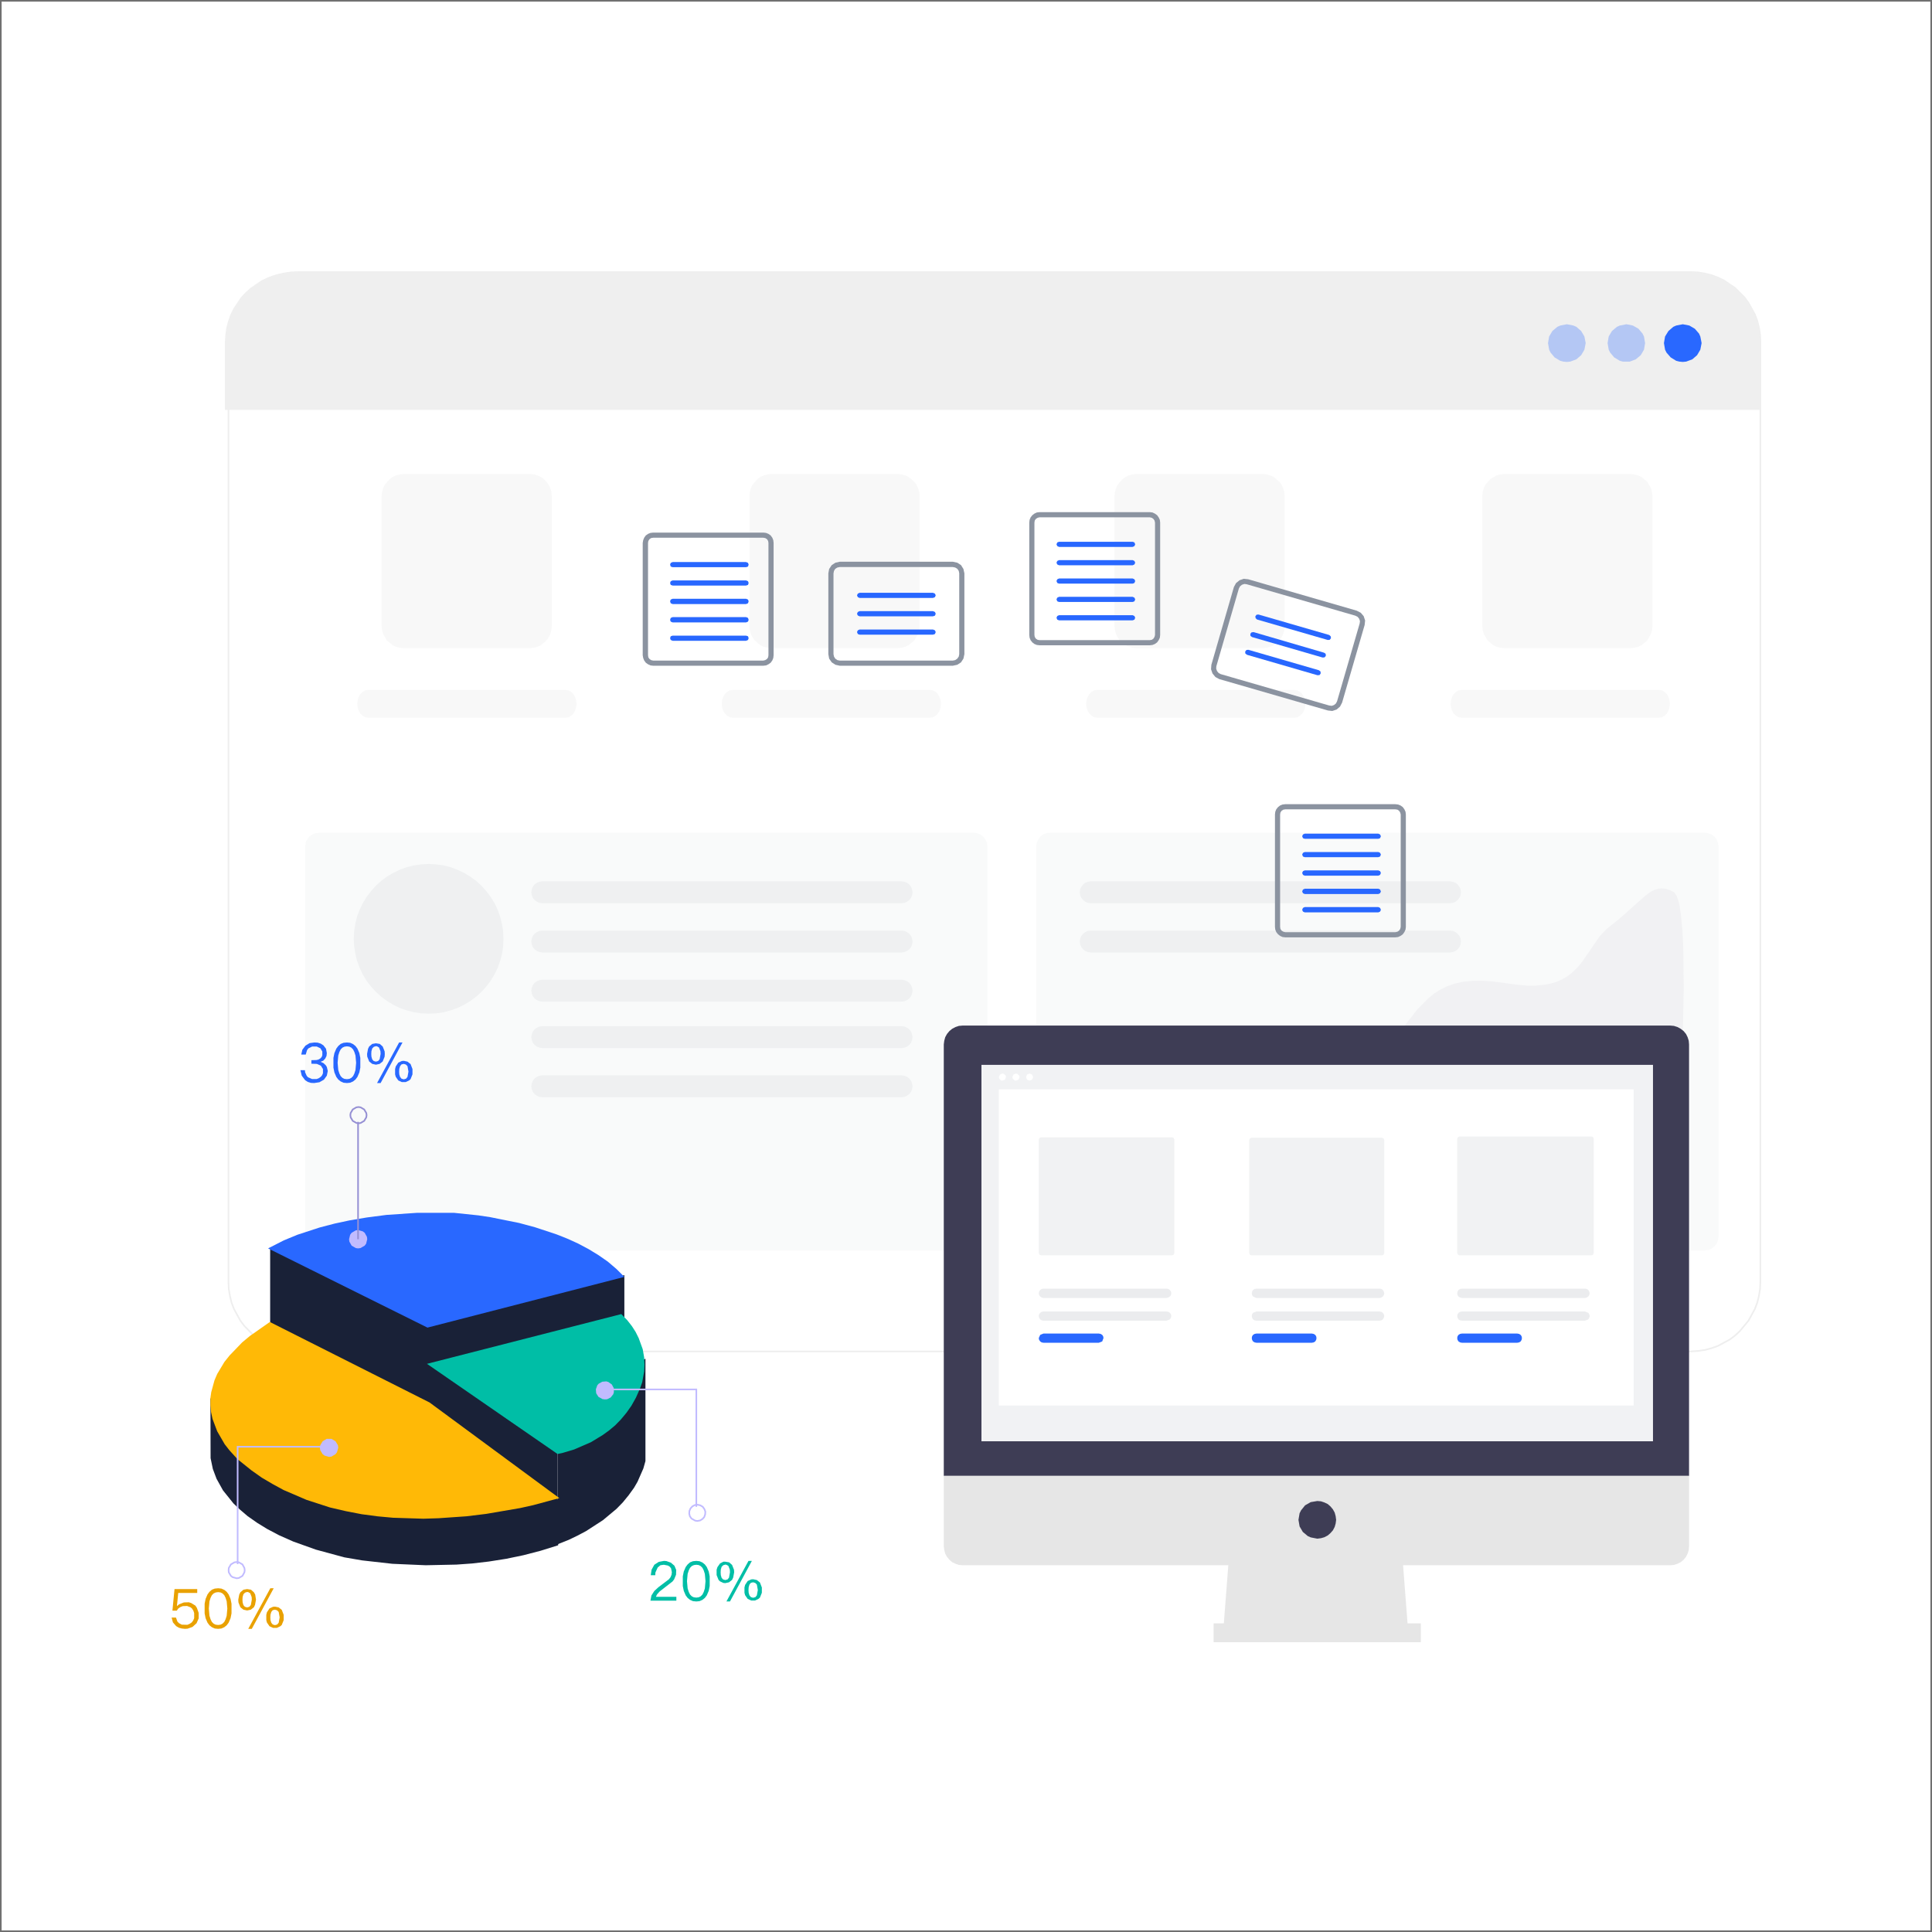 <?xml version="1.0" standalone="no"?><!DOCTYPE svg PUBLIC "-//W3C//DTD SVG 1.1//EN" "http://www.w3.org/Graphics/SVG/1.1/DTD/svg11.dtd"><svg height="1200" node-id="1" sillyvg="true" template-height="1200" template-width="1200" version="1.1" viewBox="0 0 1200 1200" width="1200" xmlns="http://www.w3.org/2000/svg" xmlns:xlink="http://www.w3.org/1999/xlink"><defs node-id="75"></defs><g node-id="83"><path d="M 0.00 0.00 L 1200.00 0.00 L 1200.00 1200.00 L 0.00 1200.00 Z" fill="#ffffff" fill-rule="nonzero" group-id="1" node-id="79" stroke="none" target-height="1200" target-width="1200" target-x="0" target-y="0"></path><path d="M 0.50 0.50 L 1199.50 0.50 L 1199.50 1199.50 L 0.50 1199.50 Z" fill="none" group-id="1" node-id="81" stroke="#707070" stroke-linecap="butt" stroke-width="1" target-height="1199" target-width="1199" target-x="0.5" target-y="0.5"></path></g><g node-id="84"><g node-id="93"><path d="M 185.10 169.00 L 1050.20 169.00 L 1054.60 169.20 L 1058.90 169.90 L 1063.00 170.90 L 1067.00 172.40 L 1070.80 174.20 L 1077.70 178.90 L 1083.50 184.70 L 1086.00 188.10 L 1090.00 195.40 L 1091.50 199.40 L 1092.50 203.50 L 1093.20 207.80 L 1093.40 212.30 L 1093.40 796.10 L 1093.20 800.60 L 1092.50 804.90 L 1091.50 809.00 L 1090.00 813.00 L 1086.00 820.30 L 1080.70 826.70 L 1077.70 829.50 L 1074.40 832.00 L 1067.00 836.00 L 1063.00 837.40 L 1058.90 838.50 L 1054.60 839.10 L 1050.20 839.40 L 185.10 839.40 L 180.70 839.10 L 176.40 838.50 L 172.30 837.40 L 168.30 836.00 L 164.50 834.10 L 157.60 829.50 L 151.80 823.60 L 149.30 820.30 L 145.30 813.00 L 143.80 809.00 L 142.80 804.90 L 142.10 800.60 L 141.90 796.10 L 141.90 212.30 L 142.10 207.80 L 142.80 203.50 L 143.80 199.40 L 145.30 195.40 L 149.30 188.10 L 154.60 181.70 L 161.00 176.40 L 168.30 172.40 L 172.30 170.90 L 176.40 169.90 L 180.70 169.20 L 185.10 169.00 Z" fill="#ffffff" fill-rule="evenodd" group-id="2,11" id="bg" node-id="7" stroke="#eeeeee" stroke-linecap="butt" stroke-width="1" target-height="670.4" target-width="951.5" target-x="141.9" target-y="169"></path></g><g node-id="94"><path d="M 183.00 169.00 L 1050.20 169.00 L 1054.60 169.20 L 1058.90 169.90 L 1063.00 170.90 L 1067.00 172.40 L 1070.80 174.20 L 1074.40 176.40 L 1077.70 178.90 L 1083.50 184.70 L 1088.20 191.60 L 1090.00 195.40 L 1091.50 199.40 L 1092.50 203.50 L 1093.20 207.80 L 1093.40 212.30 L 1093.40 254.60 L 139.70 254.60 L 139.70 212.30 L 140.00 207.80 L 140.60 203.50 L 141.70 199.40 L 143.10 195.40 L 145.00 191.60 L 149.60 184.70 L 152.40 181.70 L 155.50 178.90 L 162.30 174.20 L 166.10 172.40 L 170.10 170.90 L 174.20 169.90 L 178.50 169.20 L 183.00 169.00 Z" fill="#efefef" fill-rule="evenodd" group-id="2,12" id="bg_title" node-id="8" stroke="none" target-height="85.6" target-width="953.7" target-x="139.7" target-y="169"></path></g><g node-id="95"><g node-id="138"><path d="M 973.20 201.40 L 977.30 202.20 L 979.10 203.00 L 982.10 205.60 L 984.10 209.00 L 984.90 213.10 L 984.10 217.20 L 982.10 220.60 L 979.10 223.20 L 975.30 224.60 L 973.20 224.80 L 971.00 224.60 L 969.10 224.10 L 965.60 222.00 L 963.10 219.00 L 962.20 217.20 L 961.50 213.10 L 962.20 209.00 L 964.20 205.60 L 967.30 203.00 L 969.10 202.20 L 973.20 201.40 Z M 1010.20 201.40 L 1014.20 202.20 L 1017.70 204.20 L 1020.20 207.20 L 1021.10 209.00 L 1021.80 213.10 L 1021.10 217.20 L 1019.10 220.60 L 1016.00 223.20 L 1012.30 224.60 L 1008.00 224.60 L 1006.10 224.10 L 1002.60 222.00 L 1000.10 219.00 L 999.20 217.20 L 998.50 213.10 L 999.20 209.00 L 1001.20 205.60 L 1004.30 203.00 L 1006.10 202.20 L 1010.20 201.40 Z" fill="#2968ff" fill-opacity="0.3" fill-rule="evenodd" group-id="2,13,56" id="路径_1292" node-id="10" stroke="none" target-height="23.4" target-width="60.3" target-x="961.5" target-y="201.4"></path></g><path d="M 1045.20 201.40 L 1049.30 202.20 L 1052.70 204.20 L 1055.30 207.20 L 1056.10 209.00 L 1056.90 213.10 L 1056.10 217.20 L 1054.10 220.60 L 1051.10 223.20 L 1047.30 224.60 L 1045.20 224.80 L 1043.10 224.60 L 1041.10 224.10 L 1037.70 222.00 L 1035.10 219.00 L 1034.20 217.20 L 1033.50 213.10 L 1034.20 209.00 L 1036.30 205.60 L 1039.30 203.00 L 1041.10 202.20 L 1045.20 201.40 Z" fill="#2968ff" fill-rule="evenodd" group-id="2,13,57" id="路径_1295" node-id="11" stroke="none" target-height="23.4" target-width="23.4" target-x="1033.5" target-y="201.4"></path></g><g node-id="96"><g node-id="140"><path d="M 198.10 517.20 L 604.70 517.20 L 607.00 517.50 L 609.00 518.30 L 610.80 519.70 L 612.10 521.50 L 613.00 523.50 L 613.30 525.80 L 613.30 768.00 L 613.00 770.30 L 612.10 772.40 L 610.80 774.10 L 609.00 775.50 L 607.00 776.40 L 604.70 776.70 L 198.10 776.70 L 195.80 776.40 L 193.80 775.50 L 192.00 774.10 L 190.70 772.40 L 189.80 770.30 L 189.50 768.00 L 189.50 525.80 L 190.10 522.50 L 192.00 519.70 L 194.80 517.80 L 198.10 517.20 Z" fill="#8b93a0" fill-opacity="0.049" fill-rule="nonzero" group-id="2,14,58" id="路径_1491" node-id="13" stroke="none" target-height="259.5" target-width="423.8" target-x="189.5" target-y="517.2"></path></g><g node-id="141"><path d="M 652.30 517.20 L 1058.80 517.20 L 1061.10 517.50 L 1063.20 518.30 L 1064.90 519.70 L 1066.30 521.50 L 1067.10 523.50 L 1067.50 525.80 L 1067.50 768.00 L 1067.10 770.30 L 1066.30 772.40 L 1064.90 774.10 L 1063.20 775.50 L 1061.10 776.40 L 1058.80 776.70 L 652.30 776.70 L 649.90 776.40 L 647.90 775.50 L 646.10 774.10 L 644.80 772.40 L 643.90 770.30 L 643.60 768.00 L 643.60 525.80 L 643.90 523.50 L 644.80 521.50 L 646.10 519.70 L 647.90 518.30 L 649.90 517.50 L 652.30 517.20 Z" fill="#8b93a0" fill-opacity="0.049" fill-rule="nonzero" group-id="2,14,59" id="路径_1494" node-id="14" stroke="none" target-height="259.5" target-width="423.9" target-x="643.6" target-y="517.2"></path></g><g node-id="142"><path d="M 266.20 629.60 L 271.10 629.40 L 275.70 628.70 L 280.10 627.50 L 284.30 626.00 L 288.40 624.00 L 292.20 621.70 L 295.80 619.00 L 299.10 616.00 L 302.10 612.70 L 304.80 609.10 L 307.10 605.30 L 309.10 601.20 L 310.60 597.00 L 311.80 592.60 L 312.50 588.00 L 312.70 583.10 L 312.50 578.50 L 311.80 574.00 L 310.70 569.60 L 309.20 565.30 L 307.30 561.20 L 304.90 557.30 L 302.20 553.70 L 299.10 550.20 L 295.70 547.10 L 292.00 544.40 L 288.10 542.10 L 284.00 540.20 L 279.80 538.60 L 275.40 537.50 L 270.90 536.90 L 266.20 536.60 L 261.40 536.90 L 256.80 537.60 L 252.40 538.70 L 248.10 540.30 L 244.00 542.30 L 240.20 544.60 L 236.70 547.20 L 233.40 550.20 L 230.40 553.60 L 227.70 557.10 L 225.40 560.90 L 223.40 565.00 L 221.80 569.30 L 220.70 573.70 L 220.00 578.30 L 219.70 583.10 L 220.00 587.80 L 220.70 592.30 L 221.70 596.60 L 223.30 600.90 L 225.20 605.00 L 227.50 608.90 L 230.30 612.60 L 233.40 616.00 L 236.80 619.10 L 240.50 621.80 L 244.30 624.10 L 248.40 626.10 L 252.70 627.60 L 257.10 628.70 L 261.60 629.40 L 266.20 629.60 Z" fill="#8b93a0" fill-opacity="0.09" fill-rule="nonzero" group-id="2,14,60" id="路径_1497" node-id="15" stroke="none" target-height="93" target-width="93" target-x="219.7" target-y="536.6"></path></g><g node-id="143"><path d="M 336.80 547.40 L 560.00 547.40 L 561.80 547.70 L 563.30 548.30 L 564.80 549.40 L 565.90 550.90 L 566.50 552.40 L 566.80 554.20 L 566.50 556.00 L 565.90 557.60 L 564.80 559.00 L 563.30 560.10 L 561.80 560.80 L 560.00 561.00 L 336.80 561.00 L 335.10 560.80 L 333.50 560.10 L 332.00 559.00 L 330.90 557.60 L 330.30 556.00 L 330.00 554.20 L 330.30 552.40 L 330.90 550.90 L 332.00 549.40 L 333.50 548.30 L 335.10 547.70 L 336.80 547.40 Z M 336.80 578.00 L 560.00 578.00 L 561.80 578.20 L 563.30 578.90 L 564.80 580.00 L 565.90 581.40 L 566.50 583.00 L 566.80 584.80 L 566.50 586.60 L 565.90 588.20 L 564.80 589.60 L 563.30 590.70 L 561.80 591.30 L 560.00 591.60 L 336.80 591.60 L 335.10 591.30 L 333.50 590.70 L 332.00 589.60 L 330.90 588.20 L 330.30 586.60 L 330.00 584.80 L 330.30 583.00 L 330.90 581.40 L 332.00 580.00 L 333.50 578.90 L 335.10 578.20 L 336.80 578.00 Z M 336.80 608.50 L 560.00 608.50 L 561.80 608.80 L 563.30 609.40 L 564.80 610.50 L 565.90 612.00 L 566.50 613.50 L 566.80 615.30 L 566.50 617.10 L 565.90 618.70 L 564.80 620.10 L 563.30 621.20 L 561.80 621.90 L 560.00 622.10 L 336.80 622.10 L 335.10 621.90 L 333.50 621.20 L 332.00 620.10 L 330.90 618.70 L 330.30 617.10 L 330.00 615.30 L 330.30 613.50 L 330.90 612.00 L 332.00 610.50 L 333.50 609.40 L 335.10 608.80 L 336.80 608.50 Z M 336.80 637.40 L 560.00 637.40 L 561.80 637.60 L 563.30 638.30 L 564.80 639.40 L 565.90 640.80 L 566.50 642.40 L 566.80 644.20 L 566.50 646.00 L 565.90 647.60 L 564.80 649.00 L 563.30 650.10 L 561.80 650.70 L 560.00 651.00 L 336.80 651.00 L 335.10 650.70 L 333.50 650.10 L 332.00 649.00 L 330.90 647.60 L 330.30 646.00 L 330.00 644.20 L 330.30 642.40 L 330.90 640.80 L 332.00 639.40 L 333.50 638.30 L 335.10 637.60 L 336.80 637.40 Z M 336.80 667.90 L 560.00 667.90 L 561.80 668.20 L 563.30 668.80 L 564.80 669.90 L 565.90 671.40 L 566.50 672.90 L 566.80 674.70 L 566.50 676.50 L 565.90 678.10 L 564.80 679.50 L 563.30 680.60 L 561.80 681.30 L 560.00 681.50 L 336.80 681.50 L 335.10 681.30 L 333.50 680.60 L 332.00 679.50 L 330.90 678.10 L 330.30 676.50 L 330.00 674.70 L 330.30 672.90 L 330.90 671.40 L 332.00 669.90 L 333.50 668.80 L 335.10 668.20 L 336.80 667.90 Z M 677.50 547.40 L 900.60 547.40 L 902.40 547.70 L 904.00 548.30 L 905.40 549.40 L 906.50 550.90 L 907.20 552.40 L 907.40 554.20 L 907.20 556.00 L 906.50 557.60 L 905.40 559.00 L 904.00 560.10 L 902.40 560.80 L 900.60 561.00 L 677.50 561.00 L 675.70 560.80 L 674.10 560.10 L 672.70 559.00 L 671.60 557.60 L 670.90 556.00 L 670.70 554.20 L 670.90 552.40 L 671.60 550.90 L 672.70 549.40 L 674.10 548.30 L 675.70 547.70 L 677.50 547.40 Z M 677.50 578.00 L 900.60 578.00 L 902.40 578.20 L 904.00 578.90 L 905.40 580.00 L 906.50 581.40 L 907.20 583.00 L 907.40 584.80 L 907.20 586.60 L 906.50 588.20 L 905.40 589.60 L 904.00 590.70 L 902.40 591.30 L 900.60 591.60 L 677.50 591.60 L 675.70 591.30 L 674.10 590.70 L 672.70 589.60 L 671.60 588.20 L 670.90 586.60 L 670.70 584.80 L 670.90 583.00 L 671.60 581.40 L 672.70 580.00 L 674.10 578.90 L 675.70 578.20 L 677.50 578.00 Z" fill="#8b93a0" fill-opacity="0.09" fill-rule="evenodd" group-id="2,14,61" id="路径_1500" node-id="16" stroke="none" target-height="134.1" target-width="577.4" target-x="330" target-y="547.4"></path></g><g node-id="144"><path d="M 250.70 294.40 L 329.10 294.40 L 331.80 294.70 L 334.30 295.50 L 336.70 296.70 L 338.80 298.50 L 340.50 300.60 L 341.70 302.90 L 342.50 305.50 L 342.70 308.20 L 342.70 388.80 L 342.50 391.30 L 341.90 393.60 L 340.90 395.70 L 339.50 397.70 L 336.00 400.70 L 333.90 401.70 L 331.60 402.30 L 329.10 402.60 L 250.70 402.60 L 248.20 402.30 L 245.90 401.70 L 243.80 400.70 L 240.20 397.70 L 237.90 393.60 L 237.30 391.30 L 237.00 388.80 L 237.00 308.20 L 237.30 305.70 L 237.90 303.40 L 238.90 301.20 L 241.90 297.70 L 243.80 296.30 L 245.90 295.30 L 248.20 294.70 L 250.70 294.40 Z M 479.10 294.40 L 557.50 294.40 L 560.00 294.70 L 562.30 295.30 L 564.40 296.30 L 568.00 299.30 L 569.30 301.20 L 570.30 303.40 L 571.00 305.70 L 571.20 308.20 L 571.20 388.80 L 571.00 391.30 L 570.30 393.60 L 568.00 397.70 L 564.40 400.70 L 562.30 401.70 L 560.00 402.30 L 557.50 402.60 L 479.10 402.60 L 476.60 402.30 L 474.30 401.70 L 472.20 400.70 L 468.70 397.70 L 467.30 395.70 L 466.30 393.60 L 465.70 391.30 L 465.50 388.80 L 465.50 308.20 L 465.70 305.70 L 466.30 303.40 L 467.30 301.20 L 470.30 297.70 L 472.20 296.30 L 474.30 295.30 L 476.60 294.70 L 479.10 294.40 Z M 705.90 294.40 L 784.30 294.40 L 786.80 294.70 L 789.10 295.30 L 791.20 296.30 L 794.70 299.30 L 796.10 301.20 L 797.10 303.40 L 797.70 305.70 L 797.90 308.20 L 797.90 388.80 L 797.70 391.30 L 797.10 393.60 L 796.10 395.70 L 794.70 397.70 L 791.20 400.70 L 789.10 401.70 L 786.80 402.30 L 784.30 402.60 L 705.90 402.60 L 703.40 402.30 L 701.10 401.70 L 699.00 400.70 L 695.40 397.70 L 694.10 395.70 L 693.10 393.60 L 692.50 391.30 L 692.20 388.80 L 692.20 308.20 L 692.50 305.70 L 693.10 303.40 L 694.10 301.20 L 697.10 297.70 L 699.00 296.30 L 701.10 295.30 L 703.40 294.70 L 705.90 294.40 Z M 934.30 294.40 L 1012.70 294.40 L 1015.20 294.70 L 1017.50 295.30 L 1019.60 296.30 L 1023.20 299.30 L 1025.50 303.40 L 1026.10 305.70 L 1026.40 308.20 L 1026.40 388.80 L 1026.10 391.30 L 1025.50 393.60 L 1023.20 397.70 L 1019.60 400.70 L 1017.50 401.70 L 1015.20 402.30 L 1012.70 402.60 L 934.30 402.60 L 931.80 402.30 L 929.50 401.70 L 927.40 400.70 L 923.90 397.70 L 921.50 393.60 L 920.90 391.30 L 920.70 388.80 L 920.70 308.20 L 920.90 305.70 L 921.50 303.40 L 922.50 301.20 L 925.50 297.70 L 929.50 295.30 L 931.80 294.70 L 934.30 294.40 Z" fill="#f8f8f8" fill-rule="evenodd" group-id="2,14,62" id="路径_2348" node-id="17" stroke="none" target-height="108.2" target-width="789.4" target-x="237" target-y="294.4"></path></g><g node-id="145"><path d="M 228.70 428.50 L 351.30 428.50 L 353.10 428.80 L 354.70 429.70 L 356.10 431.00 L 357.10 432.80 L 357.80 434.80 L 358.10 437.20 L 357.80 439.50 L 357.10 441.50 L 356.10 443.30 L 354.70 444.60 L 353.10 445.50 L 351.30 445.80 L 228.70 445.80 L 226.90 445.50 L 225.30 444.60 L 223.90 443.30 L 222.80 441.50 L 222.20 439.50 L 221.90 437.20 L 222.20 434.80 L 222.80 432.80 L 223.90 431.00 L 225.30 429.70 L 226.90 428.80 L 228.70 428.50 Z M 455.10 428.50 L 577.60 428.50 L 579.40 428.80 L 581.10 429.70 L 582.40 431.00 L 583.50 432.80 L 584.20 434.80 L 584.40 437.20 L 584.20 439.50 L 583.50 441.50 L 582.40 443.30 L 581.10 444.60 L 579.40 445.50 L 577.60 445.80 L 455.10 445.80 L 453.30 445.50 L 451.70 444.60 L 450.30 443.30 L 449.20 441.50 L 448.50 439.50 L 448.30 437.20 L 448.50 434.80 L 449.20 432.80 L 450.30 431.00 L 451.70 429.70 L 453.30 428.80 L 455.10 428.50 Z M 681.50 428.50 L 804.00 428.50 L 805.80 428.80 L 807.40 429.70 L 808.80 431.00 L 809.90 432.80 L 810.60 434.80 L 810.80 437.20 L 810.60 439.50 L 809.90 441.50 L 808.80 443.30 L 807.40 444.60 L 805.80 445.50 L 804.00 445.80 L 681.50 445.80 L 679.60 445.50 L 678.00 444.60 L 676.70 443.30 L 675.60 441.50 L 674.90 439.50 L 674.60 437.20 L 674.90 434.80 L 675.60 432.80 L 676.70 431.00 L 678.00 429.70 L 679.60 428.80 L 681.50 428.50 Z M 907.80 428.50 L 1030.40 428.50 L 1032.20 428.80 L 1033.80 429.70 L 1035.20 431.00 L 1036.30 432.80 L 1036.90 434.80 L 1037.20 437.20 L 1036.90 439.50 L 1036.30 441.50 L 1035.20 443.30 L 1033.80 444.60 L 1032.20 445.50 L 1030.40 445.80 L 907.80 445.80 L 906.00 445.50 L 904.40 444.60 L 903.00 443.30 L 901.90 441.50 L 901.30 439.50 L 901.00 437.20 L 901.30 434.80 L 901.90 432.80 L 903.00 431.00 L 904.40 429.70 L 906.00 428.80 L 907.80 428.50 Z" fill="#f8f8f8" fill-rule="evenodd" group-id="2,14,63" id="路径_2347" node-id="18" stroke="none" target-height="17.3" target-width="815.3" target-x="221.9" target-y="428.5"></path></g><path d="M 652.30 752.90 L 654.40 745.50 L 658.70 734.00 L 664.40 722.40 L 670.60 712.60 L 674.20 707.90 L 678.20 703.30 L 682.60 698.90 L 687.40 694.80 L 692.60 691.10 L 698.30 687.90 L 702.80 685.80 L 707.60 684.10 L 712.70 682.70 L 718.30 681.80 L 723.70 681.20 L 729.60 681.20 L 735.90 681.70 L 773.80 688.00 L 782.70 689.20 L 796.90 690.20 L 803.50 690.20 L 809.20 689.70 L 814.20 688.90 L 819.10 687.60 L 823.70 685.80 L 828.00 683.70 L 832.00 681.10 L 836.10 678.00 L 840.40 674.30 L 846.60 668.20 L 853.70 660.40 L 860.60 652.30 L 880.20 627.10 L 887.00 620.20 L 890.60 617.20 L 894.60 614.70 L 898.80 612.60 L 903.30 611.00 L 908.50 609.80 L 914.40 609.20 L 920.30 609.10 L 927.40 609.60 L 942.70 611.70 L 948.70 612.20 L 953.80 612.20 L 958.90 611.70 L 963.20 610.90 L 966.90 609.80 L 970.40 608.20 L 973.40 606.50 L 976.00 604.50 L 979.60 601.10 L 982.70 597.40 L 993.60 581.50 L 998.00 576.90 L 1005.90 570.60 L 1022.20 556.10 L 1025.50 553.80 L 1027.70 552.70 L 1030.00 552.00 L 1032.20 551.80 L 1034.50 552.00 L 1037.00 552.80 L 1039.80 554.20 L 1041.40 556.40 L 1042.20 558.60 L 1043.10 561.90 L 1044.10 568.60 L 1045.00 578.20 L 1045.50 588.60 L 1045.80 613.80 L 1044.90 656.80 L 1042.30 711.60 L 1039.80 752.90 Z" fill="#f1f1f3" fill-rule="evenodd" group-id="2,14,64" id="路径_2349" node-id="19" stroke="none" target-height="201.1" target-width="393.5" target-x="652.3" target-y="551.8"></path></g></g><g node-id="85"><g node-id="97"><path d="M 474.10 334.00 L 475.30 334.20 L 476.40 334.90 L 477.10 336.00 L 477.30 337.20 L 477.30 407.00 L 477.10 408.30 L 476.40 409.30 L 475.30 410.00 L 474.10 410.30 L 405.70 410.30 L 404.40 410.00 L 403.40 409.30 L 402.70 408.30 L 402.50 407.00 L 402.50 337.20 L 402.70 336.00 L 403.40 334.90 L 404.40 334.20 L 405.70 334.00 Z M 474.10 330.80 L 405.70 330.80 L 404.00 331.00 L 402.50 331.60 L 401.10 332.60 L 400.10 334.00 L 399.50 335.50 L 399.20 337.20 L 399.20 407.00 L 399.50 408.70 L 400.10 410.20 L 401.10 411.60 L 402.50 412.60 L 404.00 413.30 L 405.70 413.50 L 474.10 413.50 L 475.80 413.30 L 477.30 412.60 L 478.70 411.60 L 479.70 410.20 L 480.30 408.70 L 480.50 407.00 L 480.50 337.20 L 480.30 335.50 L 479.70 334.00 L 478.70 332.60 L 477.30 331.60 L 475.80 331.00 L 474.10 330.80 Z" fill="#8b93a0" fill-rule="nonzero" group-id="3,15" id="路径_1671" node-id="21" stroke="none" target-height="82.7" target-width="81.3" target-x="399.2" target-y="330.8"></path></g><path d="M 417.80 398.00 L 416.60 397.50 L 416.20 396.40 L 416.60 395.20 L 417.80 394.80 L 463.40 394.80 L 464.60 395.20 L 465.00 396.40 L 464.60 397.50 L 463.40 398.00 Z M 417.80 386.60 L 416.60 386.10 L 416.20 385.00 L 416.60 383.80 L 417.80 383.30 L 463.40 383.30 L 464.60 383.80 L 465.00 385.00 L 464.60 386.10 L 463.40 386.60 Z M 417.80 375.20 L 416.60 374.70 L 416.20 373.50 L 416.60 372.40 L 417.80 371.90 L 463.40 371.90 L 464.60 372.40 L 465.00 373.50 L 464.60 374.70 L 463.40 375.20 Z M 417.80 363.70 L 416.60 363.30 L 416.20 362.10 L 416.60 361.00 L 417.80 360.50 L 463.40 360.50 L 464.60 361.00 L 465.00 362.10 L 464.60 363.30 L 463.40 363.70 Z M 463.40 352.30 L 417.80 352.30 L 416.60 351.90 L 416.20 350.70 L 416.60 349.60 L 417.80 349.10 L 463.40 349.10 L 464.60 349.60 L 465.00 350.70 L 464.60 351.90 L 463.40 352.30 Z" fill="#2867ff" fill-rule="nonzero" group-id="3,16" id="路径_2350" node-id="22" stroke="none" target-height="48.9" target-width="48.8" target-x="416.2" target-y="349.1"></path></g><g node-id="86"><g node-id="99"><path d="M 714.10 321.30 L 715.40 321.60 L 716.40 322.30 L 717.10 323.30 L 717.40 324.60 L 717.40 394.40 L 717.10 395.60 L 716.40 396.70 L 715.40 397.40 L 714.10 397.60 L 645.70 397.60 L 644.50 397.40 L 643.40 396.70 L 642.70 395.60 L 642.50 394.40 L 642.50 324.60 L 642.70 323.30 L 643.40 322.30 L 644.50 321.60 L 645.70 321.30 Z M 714.10 318.10 L 645.70 318.10 L 644.00 318.30 L 642.50 319.00 L 641.20 320.00 L 640.10 321.40 L 639.50 322.90 L 639.30 324.60 L 639.30 394.40 L 639.50 396.10 L 640.10 397.60 L 641.20 399.00 L 642.50 400.00 L 644.00 400.60 L 645.70 400.80 L 714.10 400.80 L 715.80 400.60 L 717.30 400.00 L 718.70 399.00 L 719.70 397.60 L 720.40 396.10 L 720.60 394.40 L 720.60 324.60 L 720.40 322.90 L 719.70 321.40 L 718.70 320.00 L 717.30 319.00 L 715.80 318.30 L 714.10 318.10 Z" fill="#8b93a0" fill-rule="nonzero" group-id="4,17" id="路径_1671-2" node-id="24" stroke="none" target-height="82.7" target-width="81.3" target-x="639.3" target-y="318.1"></path></g><path d="M 657.80 385.30 L 656.70 384.90 L 656.20 383.70 L 656.70 382.60 L 657.80 382.10 L 703.50 382.10 L 704.60 382.60 L 705.10 383.70 L 704.60 384.90 L 703.50 385.30 Z M 657.80 373.90 L 656.70 373.50 L 656.20 372.30 L 656.70 371.20 L 657.80 370.70 L 703.50 370.70 L 704.60 371.20 L 705.10 372.30 L 704.60 373.50 L 703.50 373.90 Z M 657.80 362.50 L 656.70 362.10 L 656.20 360.90 L 656.70 359.80 L 657.80 359.30 L 703.50 359.30 L 704.60 359.80 L 705.10 360.90 L 704.60 362.10 L 703.50 362.50 Z M 657.80 351.10 L 656.70 350.60 L 656.20 349.50 L 656.70 348.40 L 657.80 347.90 L 703.50 347.90 L 704.60 348.40 L 705.10 349.50 L 704.60 350.60 L 703.50 351.10 Z M 703.50 339.70 L 657.80 339.70 L 656.70 339.20 L 656.20 338.10 L 656.70 336.90 L 657.80 336.50 L 703.50 336.50 L 704.60 336.90 L 705.10 338.10 L 704.60 339.20 L 703.50 339.70 Z" fill="#2867ff" fill-rule="nonzero" group-id="4,18" id="路径_2350-2" node-id="25" stroke="none" target-height="48.8" target-width="48.9" target-x="656.2" target-y="336.5"></path></g><g node-id="87"><g node-id="101"><path d="M 866.70 502.70 L 868.00 502.90 L 869.00 503.60 L 869.70 504.70 L 870.00 505.90 L 870.00 575.70 L 869.70 577.00 L 869.00 578.00 L 868.00 578.70 L 866.70 579.00 L 798.30 579.00 L 797.10 578.70 L 796.00 578.00 L 795.30 577.00 L 795.10 575.70 L 795.10 505.90 L 795.30 504.70 L 796.00 503.60 L 797.10 502.90 L 798.30 502.70 Z M 866.70 499.50 L 798.30 499.50 L 796.60 499.70 L 795.10 500.30 L 793.80 501.30 L 792.70 502.70 L 792.10 504.20 L 791.90 505.90 L 791.90 575.70 L 792.10 577.40 L 792.70 578.90 L 793.80 580.30 L 795.10 581.30 L 796.60 582.00 L 798.30 582.20 L 866.70 582.20 L 868.40 582.00 L 869.90 581.30 L 871.30 580.30 L 872.30 578.90 L 873.00 577.40 L 873.20 575.70 L 873.20 505.90 L 873.00 504.20 L 872.30 502.70 L 871.30 501.30 L 869.90 500.30 L 868.40 499.70 L 866.70 499.50 Z" fill="#8b93a0" fill-rule="nonzero" group-id="5,19" id="路径_1671-3" node-id="27" stroke="none" target-height="82.7" target-width="81.3" target-x="791.9" target-y="499.5"></path></g><path d="M 810.40 566.70 L 809.30 566.20 L 808.80 565.10 L 809.30 563.90 L 810.40 563.40 L 856.10 563.40 L 857.20 563.90 L 857.70 565.10 L 857.20 566.20 L 856.10 566.70 Z M 810.40 555.30 L 809.30 554.80 L 808.80 553.70 L 809.30 552.50 L 810.40 552.00 L 856.10 552.00 L 857.20 552.50 L 857.70 553.70 L 857.20 554.80 L 856.10 555.30 Z M 810.40 543.90 L 809.30 543.40 L 808.80 542.20 L 809.30 541.10 L 810.40 540.60 L 856.10 540.60 L 857.20 541.10 L 857.70 542.20 L 857.20 543.40 L 856.10 543.90 Z M 810.40 532.40 L 809.30 532.00 L 808.80 530.80 L 809.30 529.70 L 810.40 529.20 L 856.10 529.20 L 857.20 529.70 L 857.70 530.80 L 857.20 532.00 L 856.10 532.40 Z M 856.10 521.00 L 810.40 521.00 L 809.30 520.60 L 808.80 519.40 L 809.30 518.30 L 810.40 517.80 L 856.10 517.80 L 857.20 518.30 L 857.70 519.40 L 857.20 520.60 L 856.10 521.00 Z" fill="#2867ff" fill-rule="nonzero" group-id="5,20" id="路径_2350-3" node-id="28" stroke="none" target-height="48.9" target-width="48.9" target-x="808.8" target-y="517.8"></path></g><g node-id="88"><g node-id="103"><path d="M 591.80 413.50 L 521.60 413.50 L 518.90 412.90 L 516.60 411.40 L 515.00 409.10 L 514.50 406.30 L 514.50 356.10 L 515.00 353.40 L 516.60 351.00 L 518.90 349.50 L 521.60 348.90 L 591.80 348.90 L 594.60 349.50 L 596.90 351.00 L 598.40 353.40 L 599.00 356.10 L 599.00 406.30 L 598.40 409.10 L 596.90 411.40 L 594.60 412.90 L 591.80 413.50 Z M 521.60 352.20 L 520.10 352.50 L 518.80 353.30 L 518.00 354.60 L 517.70 356.10 L 517.70 406.30 L 518.00 407.80 L 518.80 409.10 L 520.10 410.00 L 521.60 410.30 L 591.80 410.30 L 593.30 410.00 L 594.60 409.10 L 595.50 407.80 L 595.80 406.30 L 595.80 356.10 L 595.50 354.60 L 594.60 353.30 L 593.30 352.50 L 591.80 352.20 Z" fill="#8b93a0" fill-rule="nonzero" group-id="6,21" id="路径_1725" node-id="30" stroke="none" target-height="64.6" target-width="84.5" target-x="514.5" target-y="348.9"></path></g><g node-id="104"><path d="M 579.50 371.40 L 533.90 371.40 L 532.80 370.90 L 532.30 369.80 L 532.80 368.70 L 533.90 368.20 L 579.50 368.20 L 580.70 368.70 L 581.20 369.80 L 580.70 370.90 L 579.50 371.40 Z" fill="#2867ff" fill-rule="nonzero" group-id="6,22" id="路径_1728" node-id="31" stroke="none" target-height="3.2" target-width="48.9" target-x="532.3" target-y="368.2"></path></g><g node-id="105"><path d="M 579.50 382.80 L 533.90 382.80 L 532.80 382.30 L 532.30 381.20 L 532.80 380.10 L 533.90 379.60 L 579.50 379.60 L 580.70 380.10 L 581.20 381.20 L 580.70 382.40 L 579.50 382.80 Z" fill="#2867ff" fill-rule="nonzero" group-id="6,23" id="路径_1731" node-id="32" stroke="none" target-height="3.2" target-width="48.9" target-x="532.3" target-y="379.6"></path></g><path d="M 579.50 394.20 L 533.90 394.20 L 532.80 393.80 L 532.30 392.60 L 532.80 391.50 L 533.90 391.00 L 579.50 391.00 L 580.70 391.50 L 581.20 392.60 L 580.70 393.80 L 579.50 394.20 Z" fill="#2867ff" fill-rule="nonzero" group-id="6,24" id="路径_1734" node-id="33" stroke="none" target-height="3.2" target-width="48.9" target-x="532.3" target-y="391"></path></g><g node-id="89"><g node-id="107"><path d="M 824.80 441.30 L 757.30 421.80 L 754.90 420.50 L 753.10 418.30 L 752.20 415.70 L 752.40 412.90 L 766.40 364.60 L 767.70 362.20 L 769.90 360.40 L 772.50 359.50 L 775.30 359.80 L 842.70 379.30 L 845.20 380.60 L 847.00 382.70 L 847.90 385.40 L 847.60 388.20 L 833.60 436.40 L 832.30 438.90 L 830.20 440.70 L 827.50 441.60 L 824.80 441.30 Z M 774.40 362.90 L 772.90 362.70 L 771.40 363.20 L 770.20 364.20 L 769.50 365.50 L 755.50 413.80 L 755.40 415.30 L 755.90 416.80 L 756.90 418.00 L 758.20 418.70 L 825.60 438.20 L 827.20 438.40 L 828.60 437.90 L 829.80 436.90 L 830.50 435.50 L 844.50 387.30 L 844.70 385.80 L 844.20 384.30 L 843.20 383.10 L 841.80 382.40 Z" fill="#8b93a0" fill-rule="nonzero" group-id="7,25" id="路径_1737" node-id="35" stroke="none" target-height="82.1" target-width="95.7" target-x="752.2" target-y="359.5"></path></g><g node-id="108"><path d="M 824.70 397.50 L 780.80 384.80 L 779.90 384.00 L 779.70 382.80 L 780.50 381.80 L 781.70 381.70 L 825.60 394.40 L 826.50 395.20 L 826.70 396.40 L 825.90 397.40 L 824.70 397.50 Z" fill="#2867ff" fill-rule="nonzero" group-id="7,26" id="路径_1740" node-id="36" stroke="none" target-height="15.8" target-width="47" target-x="779.7" target-y="381.7"></path></g><g node-id="109"><path d="M 821.50 408.40 L 777.70 395.70 L 776.70 395.00 L 776.60 393.70 L 777.30 392.80 L 778.60 392.60 L 822.40 405.40 L 823.40 406.10 L 823.50 407.40 L 822.70 408.30 L 821.50 408.40 Z" fill="#2867ff" fill-rule="nonzero" group-id="7,27" id="路径_1743" node-id="37" stroke="none" target-height="15.8" target-width="46.9" target-x="776.6" target-y="392.6"></path></g><path d="M 818.30 419.40 L 774.50 406.70 L 773.50 405.90 L 773.40 404.70 L 774.20 403.70 L 775.40 403.60 L 819.20 416.30 L 820.20 417.10 L 820.30 418.30 L 819.60 419.30 L 818.30 419.40 Z" fill="#2867ff" fill-rule="nonzero" group-id="7,28" id="路径_1746" node-id="38" stroke="none" target-height="15.8" target-width="46.9" target-x="773.4" target-y="403.6"></path></g><g node-id="90"><g node-id="111"><path d="M 753.80 1020.00 L 882.50 1020.00 L 882.50 1008.30 L 753.80 1008.30 Z" fill="#e6e6e6" fill-rule="nonzero" group-id="8,29" id="路径_1751" node-id="40" stroke="none" target-height="11.7" target-width="128.7" target-x="753.8" target-y="1008.3"></path></g><g node-id="112"><g node-id="147"><path d="M 874.70 1014.10 L 759.70 1014.10 L 763.60 963.50 L 870.80 963.50 Z" fill="#e6e6e6" fill-rule="nonzero" group-id="8,30,65" id="路径_1749" node-id="42" stroke="none" target-height="50.6" target-width="115" target-x="759.7" target-y="963.5"></path></g><g node-id="148"><path d="M 1037.40 637.00 L 597.90 637.00 L 595.60 637.20 L 593.50 637.90 L 591.40 639.00 L 589.70 640.40 L 588.20 642.20 L 587.10 644.20 L 586.50 646.40 L 586.20 648.70 L 586.20 916.70 L 1049.10 916.70 L 1049.10 648.70 L 1048.90 646.40 L 1048.20 644.20 L 1047.20 642.20 L 1045.70 640.40 L 1043.90 639.00 L 1041.90 637.90 L 1039.70 637.20 L 1037.40 637.00 Z" fill="#3e3d55" fill-rule="nonzero" group-id="8,30,66" id="路径_1754" node-id="43" stroke="none" target-height="279.7" target-width="462.9" target-x="586.2" target-y="637"></path></g><g node-id="149"><path d="M 586.20 916.70 L 586.20 960.50 L 586.50 962.80 L 587.10 965.00 L 588.20 967.00 L 589.70 968.80 L 591.40 970.30 L 593.50 971.30 L 595.60 972.00 L 597.90 972.20 L 1037.40 972.20 L 1039.70 972.00 L 1041.90 971.30 L 1043.90 970.30 L 1045.70 968.80 L 1047.20 967.00 L 1048.20 965.00 L 1048.90 962.80 L 1049.10 960.50 L 1049.10 916.70 Z" fill="#e6e6e6" fill-rule="nonzero" group-id="8,30,67" id="路径_1757" node-id="44" stroke="none" target-height="55.5" target-width="462.9" target-x="586.2" target-y="916.7"></path></g><g node-id="150"><path d="M 609.60 895.20 L 1026.70 895.20 L 1026.70 661.40 L 609.60 661.40 Z" fill="#f1f2f4" fill-rule="nonzero" group-id="8,30,68" id="路径_1759" node-id="45" stroke="none" target-height="233.8" target-width="417.1" target-x="609.6" target-y="661.4"></path></g><path d="M 818.20 955.70 L 820.50 955.40 L 822.60 954.80 L 824.70 953.70 L 826.40 952.20 L 827.90 950.50 L 829.00 948.40 L 829.60 946.30 L 829.90 944.00 L 829.60 941.70 L 829.00 939.50 L 827.90 937.50 L 826.40 935.70 L 824.70 934.20 L 822.60 933.20 L 820.50 932.50 L 818.20 932.30 L 814.10 933.00 L 810.60 935.00 L 808.10 938.10 L 807.20 939.90 L 806.50 944.00 L 807.20 948.10 L 809.20 951.50 L 812.30 954.10 L 814.10 954.90 L 818.20 955.70 Z" fill="#3e3d55" fill-rule="nonzero" group-id="8,30,69" id="路径_1762" node-id="46" stroke="none" target-height="23.4" target-width="23.4" target-x="806.5" target-y="932.3"></path></g><g node-id="113"><path d="M 637.30 669.00 L 637.90 667.40 L 639.50 666.80 L 641.00 667.40 L 641.70 669.00 L 641.00 670.60 L 639.50 671.20 L 637.90 670.60 L 637.30 669.00 Z M 628.80 669.00 L 629.50 667.40 L 631.10 666.80 L 631.90 667.00 L 633.10 668.10 L 633.30 669.00 L 632.60 670.60 L 631.10 671.20 L 630.20 671.10 L 629.00 669.90 L 628.80 669.00 Z M 620.40 669.00 L 621.10 667.40 L 622.60 666.80 L 623.50 667.00 L 624.70 668.10 L 624.80 669.00 L 624.20 670.60 L 622.60 671.20 L 621.80 671.10 L 620.60 669.90 L 620.40 669.00 Z" fill="#ffffff" fill-rule="nonzero" group-id="8,31" id="路径_2358" node-id="47" stroke="none" target-height="4.4" target-width="21.3" target-x="620.4" target-y="666.8"></path></g><g node-id="114"><path d="M 620.40 873.00 L 1014.70 873.00 L 1014.70 676.60 L 620.40 676.60 Z" fill="#ffffff" fill-rule="nonzero" group-id="8,32" id="路径_1773" node-id="48" stroke="none" target-height="196.4" target-width="394.3" target-x="620.4" target-y="676.6"></path></g><g node-id="115"><path d="M 906.50 779.70 L 905.60 779.30 L 905.10 778.30 L 905.10 707.30 L 905.60 706.30 L 906.50 705.90 L 988.50 705.90 L 989.50 706.30 L 989.90 707.30 L 989.90 778.30 L 989.50 779.30 L 988.50 779.70 Z M 777.30 779.70 L 776.30 779.30 L 775.90 778.30 L 775.90 708.10 L 776.30 707.10 L 777.30 706.70 L 858.40 706.70 L 859.40 707.10 L 859.80 708.10 L 859.80 778.30 L 859.40 779.30 L 858.40 779.70 Z M 646.60 779.70 L 645.60 779.30 L 645.20 778.30 L 645.20 707.80 L 645.60 706.80 L 646.60 706.40 L 728.00 706.40 L 729.00 706.80 L 729.40 707.80 L 729.40 778.30 L 729.00 779.30 L 728.00 779.70 Z" fill="#8b93a0" fill-opacity="0.122" fill-rule="nonzero" group-id="8,33" id="路径_2357" node-id="49" stroke="none" target-height="73.8" target-width="344.7" target-x="645.2" target-y="705.9"></path></g><g node-id="116"><path d="M 908.00 834.00 L 906.90 833.80 L 905.90 833.20 L 905.30 832.20 L 905.10 831.10 L 905.30 830.00 L 905.90 829.10 L 906.90 828.50 L 908.00 828.30 L 942.40 828.30 L 943.50 828.50 L 944.50 829.10 L 945.10 830.00 L 945.30 831.10 L 945.10 832.20 L 944.50 833.20 L 943.50 833.80 L 942.40 834.00 Z M 780.40 834.00 L 779.30 833.80 L 778.30 833.20 L 777.70 832.20 L 777.50 831.10 L 777.70 830.00 L 778.30 829.10 L 779.30 828.50 L 780.40 828.30 L 814.80 828.30 L 815.90 828.50 L 816.90 829.10 L 817.50 830.00 L 817.70 831.10 L 817.50 832.20 L 816.90 833.20 L 815.90 833.80 L 814.80 834.00 Z M 648.10 834.00 L 647.00 833.80 L 646.10 833.20 L 645.40 832.20 L 645.20 831.10 L 646.10 829.10 L 648.10 828.30 L 682.50 828.30 L 683.60 828.50 L 684.60 829.10 L 685.20 830.00 L 685.40 831.10 L 684.60 833.20 L 682.50 834.00 Z" fill="#2968ff" fill-rule="nonzero" group-id="8,34" id="路径_2356" node-id="50" stroke="none" target-height="5.7" target-width="300.1" target-x="645.2" target-y="828.3"></path></g><path d="M 908.00 820.30 L 906.90 820.10 L 905.90 819.50 L 905.30 818.50 L 905.10 817.40 L 905.30 816.30 L 905.90 815.40 L 906.90 814.80 L 908.00 814.60 L 984.50 814.60 L 986.50 815.40 L 987.10 816.30 L 987.40 817.40 L 987.10 818.50 L 986.50 819.50 L 984.50 820.30 Z M 780.40 820.30 L 779.30 820.10 L 778.30 819.50 L 777.70 818.50 L 777.50 817.40 L 777.70 816.30 L 778.30 815.40 L 780.40 814.60 L 856.90 814.60 L 858.00 814.80 L 858.90 815.40 L 859.50 816.30 L 859.80 817.40 L 859.50 818.50 L 858.90 819.50 L 858.00 820.10 L 856.90 820.30 Z M 648.10 820.30 L 647.00 820.10 L 646.10 819.50 L 645.40 818.50 L 645.20 817.40 L 645.40 816.30 L 646.10 815.40 L 647.00 814.80 L 648.10 814.60 L 724.60 814.60 L 725.70 814.80 L 726.60 815.40 L 727.30 816.30 L 727.50 817.40 L 727.30 818.50 L 726.60 819.50 L 724.60 820.30 Z M 908.00 806.20 L 906.90 805.90 L 905.90 805.30 L 905.30 804.40 L 905.10 803.30 L 905.30 802.20 L 905.90 801.20 L 906.90 800.60 L 908.00 800.40 L 984.50 800.40 L 985.60 800.60 L 986.50 801.20 L 987.10 802.20 L 987.40 803.30 L 987.10 804.40 L 986.50 805.30 L 985.60 805.90 L 984.50 806.20 Z M 780.40 806.20 L 778.30 805.30 L 777.70 804.40 L 777.50 803.30 L 777.70 802.20 L 778.30 801.20 L 779.30 800.60 L 780.40 800.40 L 856.90 800.40 L 858.00 800.60 L 858.90 801.20 L 859.50 802.20 L 859.80 803.30 L 859.50 804.40 L 858.90 805.30 L 858.00 805.90 L 856.90 806.20 Z M 648.10 806.20 L 647.00 805.90 L 646.10 805.30 L 645.40 804.40 L 645.20 803.30 L 645.40 802.20 L 646.10 801.20 L 647.00 800.60 L 648.10 800.40 L 724.60 800.40 L 725.70 800.60 L 726.60 801.20 L 727.30 802.20 L 727.50 803.30 L 727.30 804.40 L 726.60 805.30 L 725.70 805.90 L 724.60 806.20 Z" fill="#8b93a0" fill-opacity="0.168" fill-rule="nonzero" group-id="8,35" id="路径_2355" node-id="51" stroke="none" target-height="19.9" target-width="342.2" target-x="645.2" target-y="800.4"></path></g><g node-id="91"><g node-id="118"><path d="M 167.80 775.00 L 167.80 855.80 L 264.60 909.50 L 264.60 823.60 Z" fill="#192137" fill-rule="evenodd" group-id="9,36" id="路径_1812" node-id="53" stroke="none" target-height="134.5" target-width="96.8" target-x="167.8" target-y="775"></path></g><g node-id="119"><path d="M 264.20 823.60 L 264.20 894.30 L 387.80 856.40 L 387.80 792.00 Z" fill="#192137" fill-rule="evenodd" group-id="9,37" id="路径_1815" node-id="54" stroke="none" target-height="102.3" target-width="123.6" target-x="264.2" target-y="792"></path></g><g node-id="120"><path d="M 265.50 824.60 L 166.50 775.40 L 176.30 770.40 L 184.80 766.90 L 198.60 762.40 L 207.80 760.00 L 217.10 758.00 L 227.80 756.20 L 240.10 754.60 L 259.20 753.30 L 281.90 753.30 L 297.20 754.90 L 304.50 756.00 L 322.40 759.60 L 332.40 762.30 L 345.70 766.70 L 352.50 769.40 L 359.10 772.40 L 365.50 775.80 L 371.60 779.50 L 377.50 783.60 L 382.90 788.20 L 387.80 793.10 Z" fill="#2968ff" fill-rule="evenodd" group-id="9,38" id="路径_1818" node-id="55" stroke="none" target-height="71.3" target-width="221.3" target-x="166.5" target-y="753.3"></path></g><g node-id="121"><path d="M 346.30 902.50 L 346.30 959.20 L 265.20 908.20 L 265.20 847.10 Z" fill="#192137" fill-rule="evenodd" group-id="9,39" id="路径_1821" node-id="56" stroke="none" target-height="112.1" target-width="81.1" target-x="265.2" target-y="847.1"></path></g><g node-id="122"><path d="M 346.30 902.50 L 346.30 959.20 L 353.30 956.40 L 358.50 953.90 L 364.00 951.00 L 374.50 944.20 L 382.90 937.20 L 386.80 933.20 L 390.40 928.80 L 393.80 924.10 L 396.00 920.30 L 399.60 912.10 L 400.90 907.50 L 400.90 843.90 L 370.00 860.90 Z" fill="#192137" fill-rule="evenodd" group-id="9,40" id="路径_1824" node-id="57" stroke="none" target-height="115.3" target-width="54.6" target-x="346.3" target-y="843.9"></path></g><g node-id="123"><path d="M 265.20 847.10 L 346.30 903.10 L 349.20 902.50 L 356.60 900.30 L 367.00 895.80 L 374.40 891.30 L 378.40 888.40 L 382.10 885.30 L 385.60 881.70 L 389.10 877.50 L 392.20 873.10 L 395.00 868.10 L 397.50 862.50 L 398.90 858.50 L 400.10 851.90 L 400.30 847.60 L 400.10 843.10 L 399.20 838.00 L 396.70 831.10 L 394.80 827.30 L 392.50 823.70 L 389.60 820.00 L 385.90 816.20 Z" fill="#00bea6" fill-rule="evenodd" group-id="9,41" id="路径_1827" node-id="58" stroke="none" target-height="86.9" target-width="135.1" target-x="265.2" target-y="816.2"></path></g><g node-id="124"><path d="M 130.70 868.60 L 130.80 905.70 L 132.20 912.40 L 134.50 918.50 L 138.50 925.70 L 145.00 933.80 L 149.00 937.60 L 153.80 941.70 L 159.80 945.90 L 166.00 949.70 L 173.40 953.60 L 182.20 957.50 L 196.20 962.50 L 213.90 967.30 L 225.00 969.20 L 243.70 971.30 L 264.40 972.20 L 283.50 971.80 L 293.30 971.10 L 303.60 969.90 L 314.40 968.20 L 325.00 966.00 L 335.80 963.20 L 346.70 959.80 L 346.70 931.50 L 300.10 910.70 L 212.00 857.30 Z" fill="#192137" fill-rule="evenodd" group-id="9,42" id="路径_1830" node-id="59" stroke="none" target-height="114.9" target-width="216" target-x="130.7" target-y="857.3"></path></g><path d="M 347.40 930.50 L 331.10 934.90 L 323.00 936.70 L 302.00 940.30 L 289.70 941.80 L 272.40 943.00 L 263.00 943.30 L 244.10 942.70 L 234.30 941.80 L 224.60 940.50 L 214.80 938.60 L 204.90 936.30 L 190.40 931.60 L 176.20 925.50 L 169.40 921.80 L 162.60 917.80 L 156.10 913.20 L 147.50 906.30 L 142.50 900.80 L 139.60 897.10 L 134.90 889.00 L 132.00 881.30 L 131.10 877.20 L 130.70 872.80 L 130.70 868.20 L 131.20 864.70 L 133.20 857.40 L 134.90 853.40 L 139.40 845.90 L 142.60 841.90 L 150.40 833.80 L 155.20 829.80 L 167.60 821.10 L 266.80 871.10 Z" fill="#ffb906" fill-rule="evenodd" group-id="9,43" id="路径_1833" node-id="60" stroke="none" target-height="122.2" target-width="216.7" target-x="130.7" target-y="821.1"></path></g><g node-id="92"><g node-id="126"><path d="M 375.70 869.20 L 377.10 869.10 L 379.30 868.00 L 380.90 866.00 L 381.30 864.70 L 381.20 862.10 L 380.00 859.90 L 377.90 858.40 L 376.60 858.00 L 374.10 858.20 L 371.90 859.40 L 371.00 860.40 L 370.10 862.90 L 370.30 865.40 L 371.70 867.60 L 374.20 869.00 L 375.70 869.20 Z" fill="#c1bbff" fill-rule="evenodd" group-id="10,44" id="路径_1838" node-id="62" stroke="none" target-height="11.2" target-width="11.2" target-x="370.1" target-y="858"></path></g><g node-id="127"><path d="M 222.40 775.40 L 223.90 775.20 L 226.50 773.70 L 227.40 772.50 L 228.10 769.70 L 227.90 768.20 L 226.50 765.70 L 225.30 764.80 L 222.40 764.00 L 221.00 764.20 L 218.40 765.70 L 217.50 766.90 L 216.80 769.70 L 217.00 771.20 L 218.40 773.70 L 221.00 775.20 L 222.40 775.40 Z" fill="#c1bbff" fill-rule="nonzero" group-id="10,45" id="路径_1844" node-id="63" stroke="none" target-height="11.4" target-width="11.3" target-x="216.8" target-y="764"></path></g><g node-id="128"><path d="M 204.40 904.90 L 205.90 904.70 L 208.40 903.20 L 209.30 902.00 L 210.10 899.20 L 209.90 897.70 L 208.40 895.20 L 205.90 893.70 L 202.90 893.70 L 200.40 895.20 L 198.90 897.70 L 198.70 899.20 L 198.90 900.70 L 200.40 903.20 L 201.60 904.10 L 204.40 904.90 Z" fill="#c1bbff" fill-rule="nonzero" group-id="10,46" id="路径_1850" node-id="64" stroke="none" target-height="11.2" target-width="11.4" target-x="198.7" target-y="893.7"></path></g><g node-id="129"><path d="M 147.00 980.30 L 148.40 980.10 L 150.60 978.80 L 151.80 976.60 L 152.00 975.30 L 151.80 973.90 L 150.60 971.70 L 148.40 970.40 L 147.00 970.20 L 145.60 970.40 L 143.40 971.70 L 142.10 973.90 L 142.00 975.30 L 142.10 976.60 L 143.40 978.80 L 144.50 979.60 L 147.00 980.30 Z" fill="none" group-id="10,47" id="路径_1851" node-id="65" stroke="#c1bbff" stroke-linecap="butt" stroke-width="1" target-height="10.1" target-width="10" target-x="142" target-y="970.2"></path></g><g node-id="130"><path d="M 378.20 863.00 L 432.50 863.00 L 432.50 935.90" fill="none" group-id="10,48" id="路径_1834" node-id="66" stroke="#c1bbff" stroke-linecap="butt" stroke-width="1" target-height="72.9" target-width="54.3" target-x="378.2" target-y="863"></path></g><g node-id="131"><path d="M 222.40 696.80 L 222.40 769.70" fill="none" group-id="10,49" id="路径_1840" node-id="67" stroke="#9690d4" stroke-linecap="butt" stroke-width="1" target-height="72.9" target-width="0" target-x="222.4" target-y="696.8"></path></g><g node-id="132"><path d="M 201.90 898.60 L 147.60 898.60 L 147.60 971.50" fill="none" group-id="10,50" id="路径_1846" node-id="68" stroke="#c1bbff" stroke-linecap="butt" stroke-width="1" target-height="72.9" target-width="54.3" target-x="147.6" target-y="898.6"></path></g><g node-id="133"><path d="M 195.30 647.50 L 192.30 647.90 L 189.70 649.50 L 187.80 652.00 L 187.10 655.00 L 189.90 655.00 L 190.70 652.30 L 191.50 651.20 L 193.90 650.00 L 196.70 650.00 L 199.00 651.10 L 200.20 653.10 L 200.20 655.40 L 199.80 656.50 L 199.00 657.40 L 197.80 658.10 L 196.60 658.40 L 193.40 658.50 L 193.40 660.70 L 196.80 660.80 L 199.30 661.90 L 200.60 664.00 L 200.60 666.60 L 200.10 667.80 L 199.30 668.80 L 198.00 669.70 L 196.70 670.20 L 193.80 670.20 L 191.30 669.10 L 190.50 668.20 L 189.50 666.00 L 189.40 664.70 L 186.60 664.70 L 187.40 668.10 L 189.50 670.90 L 191.20 672.00 L 193.10 672.60 L 195.10 672.70 L 198.40 672.20 L 201.20 670.60 L 203.00 668.10 L 203.60 665.20 L 203.00 662.70 L 202.30 661.60 L 200.90 660.30 L 199.10 659.50 L 200.80 658.80 L 202.00 657.50 L 202.80 655.90 L 203.00 654.10 L 202.50 651.40 L 200.90 649.30 L 199.20 648.20 L 197.30 647.60 L 195.30 647.50 Z M 215.50 647.50 L 213.40 647.70 L 211.60 648.40 L 210.10 649.70 L 208.90 651.30 L 207.70 654.10 L 207.10 657.10 L 207.10 663.10 L 207.70 666.10 L 208.90 668.90 L 210.10 670.50 L 211.60 671.70 L 213.40 672.50 L 215.50 672.70 L 217.50 672.50 L 219.30 671.70 L 220.80 670.50 L 222.00 668.90 L 223.20 666.10 L 223.80 663.10 L 223.80 657.10 L 223.20 654.10 L 222.00 651.30 L 220.80 649.70 L 219.30 648.50 L 217.50 647.70 L 215.50 647.50 Z M 215.50 649.90 L 217.00 650.10 L 218.20 650.70 L 219.30 651.80 L 220.10 653.40 L 220.80 655.60 L 221.20 660.10 L 220.80 664.60 L 220.10 666.80 L 219.30 668.40 L 218.20 669.50 L 217.00 670.10 L 215.50 670.30 L 213.90 670.10 L 212.70 669.50 L 211.60 668.40 L 210.80 666.80 L 210.10 664.60 L 209.70 660.10 L 210.10 655.60 L 210.80 653.40 L 211.60 651.80 L 212.70 650.70 L 214.00 650.10 L 215.50 649.90 Z M 250.80 658.90 L 249.60 659.00 L 247.40 660.00 L 245.80 662.40 L 245.40 664.00 L 245.40 667.30 L 245.80 668.80 L 247.40 671.10 L 249.60 672.10 L 252.00 672.10 L 254.10 671.10 L 255.00 670.30 L 256.20 667.30 L 256.20 664.00 L 255.00 660.90 L 253.10 659.40 L 250.80 658.90 Z M 247.90 647.50 L 234.20 672.70 L 236.40 672.70 L 250.00 647.50 Z M 233.50 648.00 L 231.20 648.40 L 229.30 650.00 L 228.60 651.40 L 228.00 654.60 L 228.10 656.30 L 229.30 659.30 L 231.20 660.80 L 233.50 661.30 L 235.80 660.80 L 237.70 659.30 L 238.90 656.30 L 239.00 654.60 L 238.90 653.00 L 237.70 650.00 L 235.90 648.40 L 233.50 648.00 Z M 250.80 660.80 L 252.10 661.20 L 253.10 662.20 L 253.70 665.60 L 253.10 668.90 L 252.20 670.00 L 250.80 670.40 L 249.40 670.00 L 248.50 668.90 L 248.00 667.30 L 247.90 665.60 L 248.00 663.90 L 248.50 662.20 L 249.40 661.10 L 250.80 660.80 Z M 233.50 649.80 L 234.20 649.90 L 235.40 650.60 L 236.30 652.90 L 236.40 654.60 L 235.80 657.90 L 234.90 659.00 L 233.50 659.40 L 232.10 659.00 L 231.20 658.00 L 230.70 656.30 L 230.60 654.60 L 230.70 652.90 L 231.20 651.20 L 232.20 650.20 L 233.50 649.80 Z" fill="#2968ff" fill-rule="nonzero" group-id="10,51" id="路径_2569" node-id="69" stroke="none" target-height="25.2" target-width="69.6" target-x="186.6" target-y="647.5"></path></g><g node-id="134"><path d="M 108.40 987.00 L 107.10 1000.40 L 109.80 1000.40 L 110.70 999.10 L 112.00 998.20 L 113.50 997.60 L 116.20 997.50 L 118.30 998.30 L 119.20 999.00 L 120.10 1000.40 L 120.60 1001.90 L 120.60 1005.10 L 120.00 1006.50 L 119.10 1007.70 L 117.80 1008.60 L 116.40 1009.20 L 112.90 1009.10 L 111.20 1008.20 L 110.20 1007.20 L 109.30 1004.70 L 106.60 1004.70 L 107.40 1007.70 L 109.40 1010.00 L 111.10 1011.00 L 112.90 1011.50 L 114.90 1011.70 L 116.50 1011.60 L 119.60 1010.50 L 122.10 1008.20 L 123.40 1005.20 L 123.40 1001.80 L 122.30 998.70 L 121.40 997.30 L 118.80 995.70 L 117.30 995.20 L 114.20 995.30 L 111.20 996.50 L 109.90 997.60 L 110.70 989.40 L 122.50 989.40 L 122.50 987.00 Z M 135.50 986.50 L 133.40 986.70 L 131.60 987.40 L 130.10 988.70 L 128.90 990.30 L 127.70 993.10 L 127.10 996.10 L 127.10 1002.10 L 127.70 1005.10 L 128.90 1007.90 L 130.10 1009.50 L 131.60 1010.70 L 133.40 1011.50 L 135.50 1011.70 L 137.50 1011.50 L 139.30 1010.70 L 140.80 1009.50 L 142.00 1007.90 L 143.20 1005.10 L 143.80 1002.10 L 143.80 996.10 L 143.20 993.10 L 142.00 990.30 L 140.80 988.70 L 139.30 987.50 L 137.50 986.70 L 135.50 986.50 Z M 135.50 988.90 L 137.00 989.10 L 138.20 989.70 L 139.30 990.80 L 140.10 992.40 L 140.80 994.60 L 141.20 999.10 L 140.80 1003.60 L 140.10 1005.80 L 139.30 1007.40 L 138.20 1008.50 L 137.00 1009.10 L 135.50 1009.30 L 133.90 1009.10 L 132.70 1008.50 L 131.60 1007.40 L 130.80 1005.80 L 130.10 1003.60 L 129.70 999.10 L 130.10 994.60 L 130.80 992.40 L 131.60 990.80 L 132.70 989.70 L 134.00 989.10 L 135.50 988.90 Z M 170.80 997.90 L 169.60 998.00 L 167.40 999.00 L 165.80 1001.40 L 165.40 1003.00 L 165.40 1006.30 L 165.80 1007.80 L 167.40 1010.10 L 169.60 1011.10 L 172.00 1011.10 L 174.10 1010.10 L 175.00 1009.30 L 176.20 1006.30 L 176.20 1003.00 L 175.00 999.90 L 173.10 998.40 L 170.80 997.90 Z M 167.90 986.50 L 154.20 1011.70 L 156.40 1011.70 L 170.00 986.50 Z M 153.50 987.00 L 151.20 987.40 L 149.30 989.00 L 148.60 990.40 L 148.00 993.60 L 148.10 995.30 L 149.30 998.30 L 151.20 999.80 L 153.50 1000.30 L 155.80 999.80 L 157.70 998.30 L 158.40 996.80 L 159.00 993.60 L 158.50 990.40 L 157.70 989.00 L 155.90 987.40 L 153.50 987.00 Z M 170.80 999.80 L 172.10 1000.20 L 173.10 1001.20 L 173.70 1004.60 L 173.10 1007.90 L 172.20 1009.00 L 170.80 1009.40 L 169.40 1009.00 L 168.50 1007.90 L 168.00 1006.30 L 167.90 1004.60 L 168.00 1002.90 L 168.50 1001.20 L 169.40 1000.10 L 170.80 999.80 Z M 153.50 988.80 L 154.20 988.90 L 155.40 989.60 L 156.30 991.90 L 156.40 993.60 L 155.80 996.90 L 154.90 998.00 L 153.50 998.40 L 152.10 998.00 L 151.20 997.00 L 150.70 995.30 L 150.60 993.60 L 150.70 991.90 L 151.20 990.20 L 152.20 989.20 L 153.50 988.80 Z" fill="#e9a100" fill-rule="nonzero" group-id="10,52" id="路径_2568" node-id="70" stroke="none" target-height="25.2" target-width="69.6" target-x="106.6" target-y="986.5"></path></g><g node-id="135"><path d="M 412.40 969.50 L 409.20 970.10 L 406.40 971.90 L 404.70 975.00 L 404.20 978.40 L 407.00 978.40 L 407.10 976.70 L 408.50 973.60 L 410.20 972.20 L 412.30 971.90 L 414.90 972.40 L 416.00 973.10 L 416.80 974.10 L 417.30 976.50 L 417.10 978.10 L 416.50 979.60 L 415.50 980.90 L 408.90 985.90 L 406.40 988.20 L 404.60 991.00 L 404.00 994.20 L 420.10 994.20 L 420.10 991.80 L 407.40 991.80 L 408.10 990.30 L 409.70 988.50 L 417.70 982.30 L 418.70 981.00 L 419.90 978.10 L 420.00 975.10 L 418.90 972.50 L 416.70 970.60 L 413.90 969.60 L 412.40 969.50 Z M 432.50 969.50 L 430.40 969.70 L 428.60 970.40 L 427.10 971.70 L 425.90 973.30 L 424.70 976.10 L 424.10 979.10 L 424.10 985.10 L 424.70 988.10 L 425.90 990.90 L 427.10 992.50 L 428.60 993.70 L 430.40 994.50 L 432.50 994.70 L 434.50 994.50 L 436.30 993.70 L 437.80 992.50 L 439.00 990.90 L 440.20 988.10 L 440.80 985.10 L 440.80 979.10 L 440.20 976.10 L 439.00 973.30 L 437.80 971.70 L 436.30 970.50 L 434.50 969.70 L 432.50 969.50 Z M 432.50 971.90 L 434.00 972.10 L 435.20 972.70 L 436.30 973.80 L 437.10 975.40 L 437.80 977.60 L 438.20 982.10 L 437.80 986.60 L 437.10 988.80 L 436.30 990.40 L 435.20 991.50 L 434.00 992.10 L 432.50 992.30 L 430.90 992.10 L 429.70 991.50 L 428.60 990.40 L 427.80 988.80 L 427.10 986.60 L 426.70 982.10 L 427.10 977.60 L 427.80 975.40 L 428.60 973.80 L 429.70 972.70 L 431.00 972.10 L 432.50 971.90 Z M 467.80 980.90 L 466.60 981.00 L 464.40 982.00 L 462.80 984.40 L 462.40 986.00 L 462.40 989.30 L 462.80 990.80 L 464.40 993.10 L 466.60 994.10 L 469.00 994.10 L 471.10 993.10 L 472.00 992.30 L 473.20 989.30 L 473.20 986.00 L 472.00 982.90 L 470.10 981.40 L 467.80 980.90 Z M 464.90 969.50 L 451.20 994.70 L 453.40 994.70 L 467.00 969.50 Z M 450.50 970.00 L 449.30 970.00 L 447.20 971.10 L 445.60 973.40 L 445.10 975.00 L 445.10 978.30 L 446.30 981.30 L 447.20 982.20 L 449.30 983.20 L 450.50 983.30 L 452.80 982.80 L 454.70 981.30 L 455.40 979.80 L 456.00 976.60 L 455.90 975.00 L 454.70 972.00 L 452.90 970.40 L 450.50 970.00 Z M 467.80 982.80 L 469.10 983.20 L 470.10 984.20 L 470.70 987.60 L 470.10 990.90 L 469.20 992.00 L 467.80 992.40 L 466.40 992.00 L 465.50 990.90 L 465.00 989.30 L 464.90 987.60 L 465.00 985.90 L 465.50 984.20 L 466.40 983.10 L 467.80 982.80 Z M 450.50 971.80 L 451.20 971.90 L 452.40 972.60 L 453.30 974.90 L 453.40 976.60 L 452.80 979.90 L 451.90 981.00 L 450.50 981.40 L 449.10 981.00 L 448.20 980.00 L 447.70 978.30 L 447.60 976.60 L 447.70 974.90 L 448.20 973.20 L 449.20 972.20 L 450.50 971.80 Z" fill="#00bea6" fill-rule="nonzero" group-id="10,53" id="路径_2567" node-id="71" stroke="none" target-height="25.2" target-width="69.2" target-x="404" target-y="969.5"></path></g><g node-id="136"><path d="M 222.70 697.70 L 224.00 697.50 L 226.20 696.20 L 227.50 694.00 L 227.70 692.60 L 227.50 691.30 L 226.20 689.10 L 224.00 687.80 L 222.70 687.60 L 221.30 687.80 L 219.10 689.10 L 217.80 691.30 L 217.60 692.60 L 217.80 694.00 L 219.10 696.20 L 221.40 697.50 L 222.70 697.70 Z" fill="none" group-id="10,54" id="路径_2359" node-id="72" stroke="#9690d4" stroke-linecap="butt" stroke-width="1" target-height="10.1" target-width="10.1" target-x="217.6" target-y="687.6"></path></g><path d="M 433.10 944.70 L 434.80 944.40 L 436.30 943.50 L 437.40 942.30 L 438.00 940.60 L 438.10 938.90 L 437.50 937.30 L 436.50 935.90 L 435.00 935.00 L 433.30 934.60 L 431.60 934.80 L 430.10 935.60 L 428.90 936.90 L 428.20 938.50 L 428.10 940.20 L 428.50 941.80 L 429.50 943.20 L 431.80 944.50 L 433.10 944.70 Z" fill="none" group-id="10,55" id="路径_1839" node-id="73" stroke="#c1bbff" stroke-linecap="butt" stroke-width="1" target-height="10.1" target-width="10" target-x="428.1" target-y="934.6"></path></g></svg>